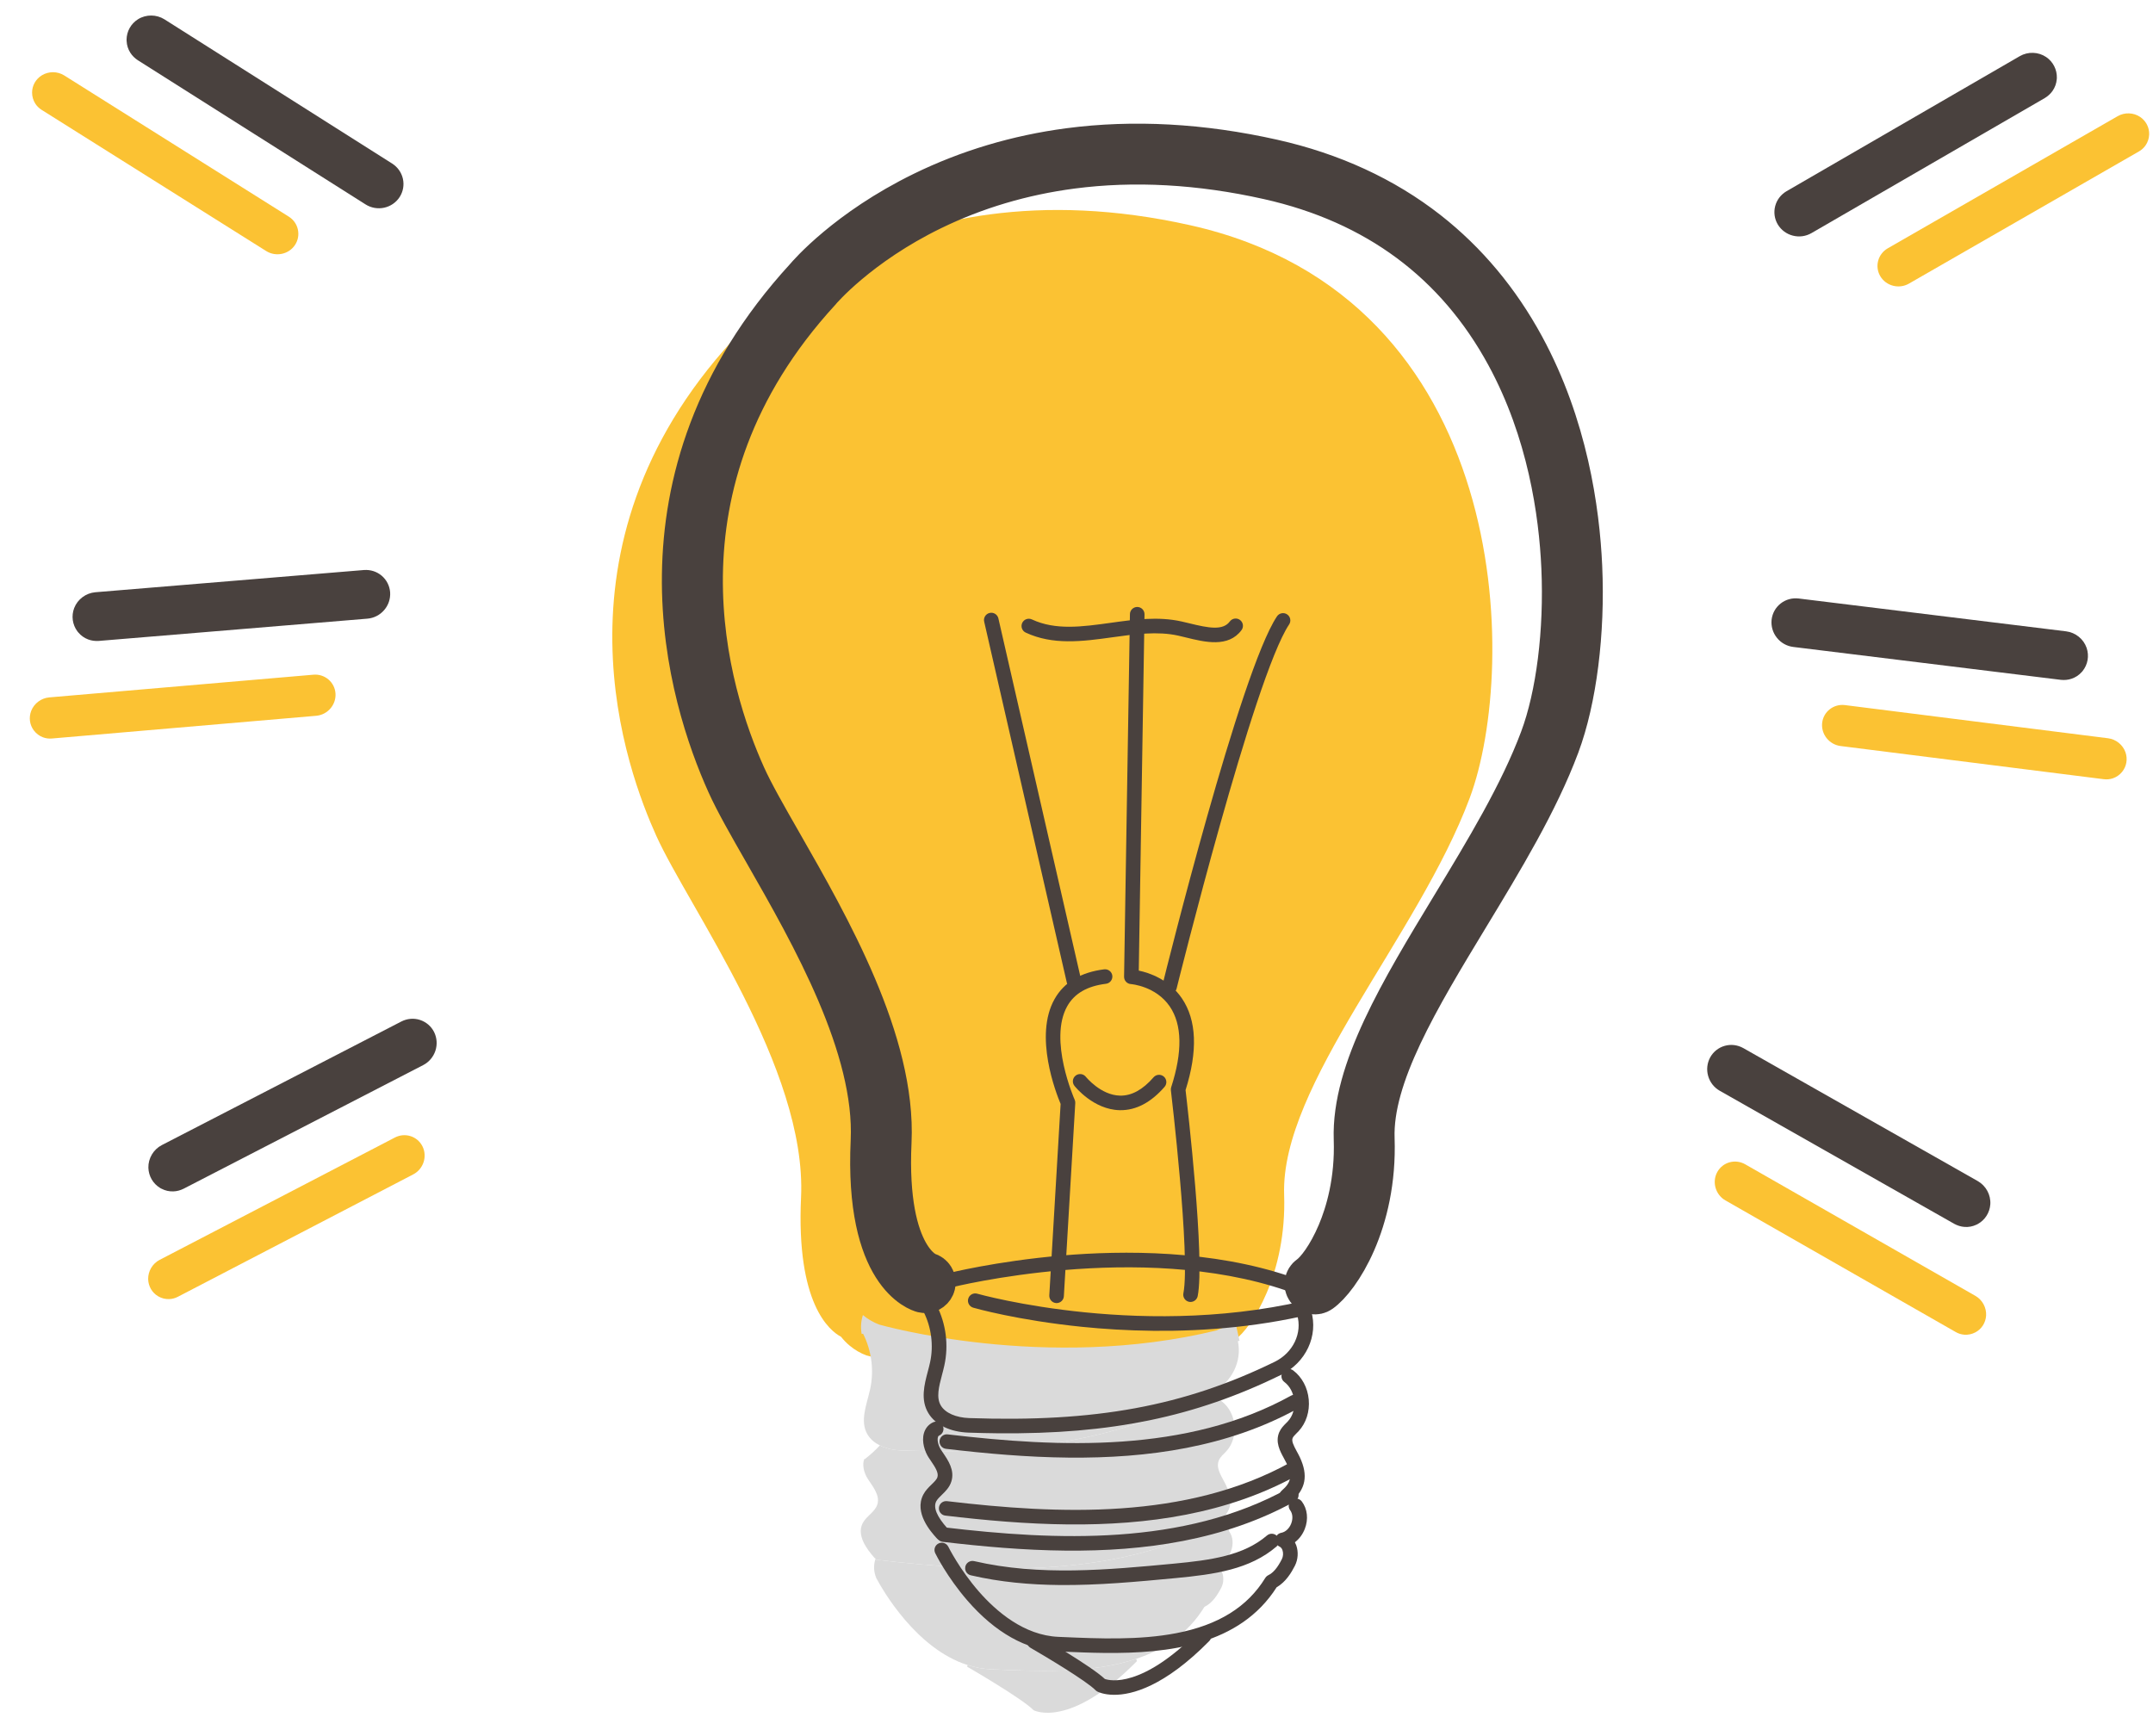 <svg width="93" height="75" viewBox="0 0 93 75" fill="none" xmlns="http://www.w3.org/2000/svg">
<path d="M36.712 58.14C36.571 58.025 36.443 57.894 36.331 57.75C35.82 57.48 34.389 56.31 34.602 51.725C34.862 46.162 29.741 39.194 28.347 36.103C27.133 33.412 23.403 23.689 31.649 14.698C31.649 14.698 38.227 6.773 51.426 9.733C65.341 12.854 65.615 28.773 63.483 34.48C61.257 40.437 55.307 46.873 55.469 51.615C55.585 55.02 54.072 57.373 53.343 57.881L53.343 57.881C53.176 58.066 52.988 58.233 52.785 58.378C52.547 58.547 52.289 58.687 52.015 58.79L52.017 58.796C44.594 60.613 37.43 58.554 37.43 58.554L37.429 58.556C37.169 58.459 36.926 58.318 36.712 58.14Z" fill="#FBC233"/>
<path d="M52.398 60.149C52.366 60.167 52.333 60.184 52.3 60.201C48.273 62.168 44.445 62.852 38.956 62.662C38.635 62.651 38.294 62.585 38.006 62.442C37.788 62.333 37.601 62.18 37.475 61.973C37.124 61.394 37.444 60.664 37.588 60.003C37.761 59.203 37.65 58.346 37.281 57.617L37.22 57.628C37.17 57.357 37.188 57.073 37.274 56.811C37.488 56.989 37.731 57.13 37.99 57.227L37.991 57.225C37.991 57.225 45.155 59.284 52.578 57.467L52.576 57.462C52.85 57.359 53.108 57.218 53.346 57.05C53.412 57.34 53.477 57.631 53.542 57.921L53.47 57.937C53.661 58.818 53.196 59.709 52.398 60.149Z" fill="#DADADA"/>
<path d="M53.093 66.152C53.456 66.659 53.12 67.5 52.504 67.613C52.844 67.768 52.925 68.249 52.756 68.582C52.587 68.915 52.363 69.255 52.026 69.417C51.314 70.576 50.27 71.263 49.078 71.661C47.109 72.322 44.738 72.195 42.808 72.112C42.456 72.097 42.118 72.033 41.798 71.931C39.575 71.224 38.133 68.704 37.84 68.152L37.844 68.15C37.741 67.904 37.73 67.621 37.809 67.367L37.861 67.381C42.937 67.981 48.37 68.15 52.845 65.692C52.975 65.813 53.065 65.977 53.093 66.152Z" fill="#DADADA"/>
<path d="M37.822 67.329L37.791 67.318C37.408 66.892 37 66.305 37.266 65.797C37.426 65.491 37.799 65.318 37.899 64.987C38.017 64.597 37.706 64.226 37.483 63.885C37.321 63.636 37.23 63.271 37.336 63.026L37.356 63.034C37.589 62.855 37.807 62.656 38.006 62.442C38.294 62.585 38.635 62.651 38.956 62.662C44.445 62.852 48.273 62.168 52.3 60.201C52.333 60.184 52.366 60.167 52.398 60.149C52.507 60.291 52.634 60.42 52.775 60.532L52.771 60.536C53.424 61.026 53.523 62.097 52.969 62.697C52.856 62.819 52.718 62.928 52.652 63.081C52.496 63.443 52.8 63.818 52.966 64.174C53.246 64.775 53.221 65.201 52.771 65.632C52.797 65.651 52.822 65.671 52.845 65.692C48.369 68.15 42.936 67.981 37.861 67.381L37.809 67.367C37.812 67.354 37.817 67.341 37.822 67.329Z" fill="#DADADA"/>
<path d="M49.078 71.662L49.111 71.761C46.191 74.721 44.649 73.882 44.649 73.882C44.137 73.362 41.775 72 41.775 72L41.797 71.931C42.118 72.034 42.455 72.098 42.807 72.113C44.737 72.195 47.108 72.322 49.078 71.662Z" fill="#DADADA"/>
<path d="M39.962 55.724C39.937 55.724 39.913 55.721 39.888 55.715C39.79 55.69 37.477 55.05 37.745 49.296C37.936 45.203 35.15 40.334 33.116 36.778C32.446 35.608 31.868 34.598 31.517 33.818C29.873 30.173 26.909 20.761 34.869 12.076C34.993 11.929 36.65 10.001 39.907 8.408C41.85 7.458 43.962 6.827 46.183 6.533C48.955 6.167 51.906 6.328 54.953 7.012C57.5 7.583 59.74 8.615 61.609 10.078C63.277 11.384 64.663 13.043 65.73 15.008C67.581 18.418 68.1 22.044 68.209 24.485C68.336 27.328 67.972 30.203 67.235 32.175C66.327 34.604 64.812 37.104 63.347 39.522C61.188 43.086 59.147 46.453 59.241 49.19C59.364 52.812 57.74 55.195 56.981 55.725C56.839 55.825 56.642 55.79 56.542 55.648C56.443 55.505 56.477 55.309 56.62 55.209C56.946 54.981 57.465 54.302 57.889 53.298C58.253 52.437 58.673 51.029 58.611 49.211C58.511 46.286 60.598 42.842 62.808 39.196C64.258 36.803 65.758 34.329 66.644 31.955C67.353 30.058 67.703 27.275 67.579 24.513C67.473 22.137 66.97 18.612 65.176 15.307C62.978 11.259 59.492 8.674 54.814 7.625C51.848 6.96 48.98 6.801 46.289 7.154C44.138 7.436 42.094 8.043 40.214 8.959C37.008 10.52 35.366 12.465 35.349 12.484C35.346 12.488 35.343 12.492 35.34 12.496C27.626 20.906 30.499 30.029 32.092 33.56C32.431 34.313 33.002 35.311 33.664 36.467C35.736 40.089 38.575 45.051 38.375 49.326C38.134 54.486 40.022 55.1 40.041 55.105C40.21 55.147 40.312 55.317 40.27 55.486C40.234 55.629 40.104 55.725 39.962 55.724Z" fill="#49413E"/>
<path d="M39.962 55.724C39.937 55.724 39.913 55.721 39.888 55.715C39.79 55.69 37.477 55.05 37.745 49.296C37.936 45.203 35.15 40.334 33.116 36.778C32.446 35.608 31.868 34.598 31.517 33.818C29.873 30.173 26.909 20.761 34.869 12.076C34.993 11.929 36.65 10.001 39.907 8.408C41.85 7.458 43.962 6.827 46.183 6.533C48.955 6.167 51.906 6.328 54.953 7.012C57.5 7.583 59.74 8.615 61.609 10.078C63.277 11.384 64.663 13.043 65.73 15.008C67.581 18.418 68.1 22.044 68.209 24.485C68.336 27.328 67.972 30.203 67.235 32.175C66.327 34.604 64.812 37.104 63.347 39.522C61.188 43.086 59.147 46.453 59.241 49.19C59.364 52.812 57.74 55.195 56.981 55.725C56.839 55.825 56.642 55.79 56.542 55.648C56.443 55.505 56.477 55.309 56.62 55.209C56.946 54.981 57.465 54.302 57.889 53.298C58.253 52.437 58.673 51.029 58.611 49.211C58.511 46.286 60.598 42.842 62.808 39.196C64.258 36.803 65.758 34.329 66.644 31.955C67.353 30.058 67.703 27.275 67.579 24.513C67.473 22.137 66.97 18.612 65.176 15.307C62.978 11.259 59.492 8.674 54.814 7.625C51.848 6.96 48.98 6.801 46.289 7.154C44.138 7.436 42.094 8.043 40.214 8.959C37.008 10.52 35.366 12.465 35.349 12.484C35.346 12.488 35.343 12.492 35.34 12.496C27.626 20.906 30.499 30.029 32.092 33.56C32.431 34.313 33.002 35.311 33.664 36.467C35.736 40.089 38.575 45.051 38.375 49.326C38.134 54.486 40.022 55.1 40.041 55.105C40.21 55.147 40.312 55.317 40.27 55.486C40.234 55.629 40.104 55.725 39.962 55.724Z" stroke="#49413E" stroke-width="2"/>
<path d="M49.833 57.491C48.682 57.48 47.637 57.41 46.748 57.32C43.953 57.036 42.116 56.514 42.039 56.492C41.873 56.444 41.775 56.269 41.824 56.102C41.872 55.936 42.046 55.839 42.214 55.888C42.287 55.908 49.64 57.971 57.023 56.029C57.191 55.984 57.364 56.084 57.408 56.252C57.453 56.42 57.352 56.592 57.184 56.637C54.593 57.318 52.023 57.512 49.833 57.491Z" fill="#49413E"/>
<path d="M43.094 61.918C42.686 61.914 42.269 61.904 41.842 61.89C41.043 61.862 40.409 61.556 40.102 61.049C39.753 60.472 39.926 59.818 40.079 59.241C40.115 59.104 40.149 58.975 40.176 58.849C40.333 58.126 40.231 57.333 39.896 56.672C39.818 56.517 39.88 56.328 40.035 56.249C40.191 56.171 40.38 56.233 40.459 56.388C40.864 57.186 40.983 58.108 40.793 58.981C40.763 59.122 40.725 59.264 40.689 59.401C40.557 59.902 40.431 60.374 40.643 60.723C40.834 61.04 41.291 61.24 41.864 61.261C47.317 61.45 51.139 60.746 55.059 58.831C55.856 58.441 56.264 57.588 56.03 56.801C55.98 56.634 56.075 56.46 56.242 56.41C56.408 56.361 56.584 56.456 56.634 56.623C56.956 57.704 56.41 58.871 55.335 59.396C51.623 61.21 48.006 61.965 43.094 61.918Z" fill="#49413E"/>
<path d="M46.168 62.969C44.359 62.952 42.566 62.791 40.861 62.589C40.688 62.569 40.565 62.412 40.585 62.24C40.606 62.068 40.762 61.944 40.935 61.965C45.746 62.534 51.27 62.781 55.767 60.292C55.919 60.208 56.111 60.263 56.195 60.415C56.28 60.566 56.225 60.758 56.073 60.842C53.035 62.523 49.573 63.002 46.168 62.969Z" fill="#49413E"/>
<path d="M46.141 65.855C44.331 65.838 42.539 65.676 40.834 65.474C40.661 65.454 40.537 65.298 40.558 65.125C40.578 64.953 40.735 64.829 40.908 64.85C45.718 65.419 51.243 65.666 55.74 63.178C55.892 63.093 56.084 63.148 56.168 63.3C56.252 63.452 56.197 63.643 56.045 63.727C53.008 65.409 49.545 65.887 46.141 65.855Z" fill="#49413E"/>
<path d="M46.027 66.987C44.218 66.97 42.425 66.808 40.72 66.607C40.547 66.586 40.423 66.43 40.444 66.257C40.465 66.085 40.621 65.962 40.794 65.982C45.605 66.551 51.129 66.798 55.626 64.31C55.778 64.225 55.97 64.281 56.054 64.432C56.139 64.584 56.084 64.776 55.932 64.859C52.894 66.542 49.432 67.019 46.027 66.987Z" fill="#49413E"/>
<path d="M40.685 66.546C40.599 66.546 40.514 66.511 40.453 66.442C40.21 66.172 39.473 65.35 39.883 64.565C39.978 64.383 40.118 64.248 40.241 64.129C40.359 64.014 40.462 63.915 40.494 63.809C40.552 63.615 40.38 63.36 40.213 63.114C40.179 63.066 40.147 63.017 40.116 62.969C39.952 62.717 39.8 62.288 39.91 61.911C39.973 61.695 40.111 61.532 40.309 61.442C40.467 61.37 40.654 61.44 40.726 61.598C40.798 61.756 40.729 61.942 40.571 62.014C40.55 62.024 40.528 62.037 40.514 62.086C40.475 62.219 40.532 62.456 40.644 62.627C40.673 62.671 40.703 62.716 40.734 62.762C40.961 63.096 41.242 63.511 41.097 63.992C41.018 64.253 40.838 64.427 40.68 64.58C40.582 64.675 40.49 64.764 40.442 64.856C40.303 65.12 40.465 65.512 40.922 66.022C41.039 66.152 41.028 66.35 40.898 66.466C40.837 66.521 40.761 66.547 40.685 66.546Z" fill="#49413E"/>
<path d="M55.574 64.942C55.487 64.941 55.4 64.904 55.338 64.833C55.225 64.701 55.239 64.503 55.371 64.389C55.777 64.04 55.826 63.757 55.577 63.221C55.544 63.151 55.504 63.079 55.462 63.002C55.29 62.687 55.077 62.294 55.258 61.871C55.331 61.701 55.45 61.583 55.554 61.479C55.581 61.452 55.608 61.425 55.633 61.398C55.837 61.178 55.935 60.857 55.905 60.518C55.874 60.179 55.718 59.882 55.478 59.702C55.339 59.598 55.311 59.401 55.415 59.262C55.52 59.123 55.717 59.095 55.856 59.199C56.239 59.486 56.485 59.945 56.532 60.46C56.579 60.976 56.42 61.472 56.097 61.824C56.066 61.858 56.032 61.89 56 61.923C55.93 61.993 55.864 62.06 55.838 62.119C55.781 62.251 55.872 62.435 56.016 62.701C56.061 62.783 56.107 62.868 56.148 62.955C56.516 63.743 56.403 64.332 55.783 64.866C55.723 64.918 55.648 64.943 55.574 64.942Z" fill="#49413E"/>
<path d="M47.729 71.407C47.085 71.401 46.46 71.374 45.875 71.349L45.69 71.341C44.335 71.282 42.987 70.525 41.793 69.15C40.907 68.13 40.418 67.139 40.398 67.097C40.321 66.941 40.386 66.753 40.542 66.677C40.699 66.6 40.887 66.665 40.964 66.821C40.969 66.831 41.444 67.79 42.278 68.748C43.029 69.609 44.234 70.649 45.717 70.712L45.902 70.72C47.448 70.787 49.2 70.863 50.806 70.554C52.624 70.204 53.882 69.424 54.654 68.167C54.686 68.116 54.732 68.075 54.786 68.048C54.997 67.946 55.183 67.726 55.371 67.354C55.429 67.24 55.439 67.088 55.397 66.968C55.379 66.915 55.341 66.845 55.27 66.813C55.145 66.756 55.072 66.624 55.089 66.488C55.105 66.352 55.209 66.243 55.345 66.217C55.526 66.184 55.69 66.032 55.773 65.821C55.856 65.609 55.839 65.387 55.728 65.24C55.624 65.101 55.653 64.904 55.792 64.8C55.931 64.695 56.128 64.724 56.233 64.863C56.477 65.188 56.525 65.631 56.361 66.05C56.268 66.288 56.119 66.485 55.934 66.625C55.956 66.668 55.976 66.713 55.993 66.76C56.092 67.043 56.07 67.371 55.935 67.638C55.785 67.933 55.544 68.34 55.146 68.569C53.55 71.077 50.479 71.433 47.729 71.407Z" fill="#49413E"/>
<path d="M45.764 68.473C44.482 68.461 43.202 68.347 41.934 68.053C41.764 68.013 41.66 67.845 41.698 67.675C41.738 67.506 41.907 67.401 42.077 67.44C44.904 68.096 47.856 67.818 50.711 67.549C52.31 67.398 53.717 67.202 54.728 66.333C54.86 66.22 55.059 66.235 55.172 66.366C55.286 66.498 55.271 66.696 55.139 66.81C53.986 67.799 52.478 68.013 50.769 68.175C49.122 68.33 47.443 68.489 45.764 68.473Z" fill="#49413E"/>
<path d="M48.113 73.216C47.665 73.212 47.422 73.086 47.395 73.072C47.368 73.057 47.343 73.039 47.321 73.016C46.927 72.615 45.161 71.559 44.514 71.186C44.364 71.099 44.312 70.907 44.399 70.757C44.486 70.606 44.679 70.554 44.83 70.642C45.069 70.78 47.129 71.974 47.725 72.531C47.934 72.605 49.319 72.953 51.784 70.454C51.906 70.331 52.105 70.329 52.229 70.451C52.353 70.573 52.355 70.772 52.233 70.895C50.293 72.861 48.893 73.223 48.113 73.216Z" fill="#49413E"/>
<path d="M55.662 55.77C55.63 55.77 55.596 55.764 55.563 55.754C49.239 53.583 41.158 55.6 41.077 55.621C40.908 55.664 40.736 55.563 40.693 55.395C40.65 55.227 40.752 55.055 40.92 55.012C40.941 55.006 43.023 54.481 45.873 54.238C48.509 54.014 52.365 53.991 55.768 55.159C55.932 55.215 56.02 55.394 55.964 55.558C55.918 55.689 55.794 55.772 55.662 55.77Z" fill="#49413E"/>
<path d="M45.638 56.293C45.632 56.293 45.627 56.293 45.621 56.292C45.448 56.282 45.316 56.133 45.325 55.959L45.814 47.69C45.619 47.227 44.652 44.753 45.553 43.159C45.961 42.434 46.683 42.002 47.695 41.875C47.867 41.854 48.025 41.975 48.047 42.148C48.068 42.32 47.946 42.478 47.773 42.499C46.958 42.601 46.412 42.917 46.101 43.466C45.281 44.918 46.408 47.481 46.42 47.506C46.441 47.552 46.45 47.603 46.447 47.652L45.954 55.995C45.945 56.165 45.805 56.294 45.638 56.293Z" fill="#49413E"/>
<path d="M51.422 56.245C51.403 56.245 51.384 56.242 51.364 56.239C51.194 56.205 51.083 56.04 51.117 55.869C51.429 54.29 50.586 47.171 50.577 47.099C50.572 47.055 50.576 47.009 50.591 46.966C51.084 45.438 51.063 44.266 50.531 43.482C49.929 42.596 48.86 42.513 48.849 42.512C48.682 42.501 48.553 42.361 48.555 42.194L48.808 26.531C48.811 26.357 48.953 26.22 49.126 26.221C49.127 26.221 49.128 26.221 49.128 26.221C49.302 26.224 49.441 26.367 49.438 26.541L49.19 41.93C49.639 42.024 50.493 42.305 51.053 43.129C51.691 44.068 51.744 45.401 51.211 47.092C51.303 47.876 52.053 54.383 51.735 55.991C51.704 56.142 51.571 56.246 51.422 56.245Z" fill="#49413E"/>
<path d="M46.386 42.696C46.243 42.694 46.115 42.596 46.082 42.451L42.512 26.855C42.473 26.686 42.58 26.517 42.749 26.479C42.919 26.44 43.087 26.546 43.126 26.715L46.696 42.311C46.735 42.48 46.629 42.649 46.459 42.688C46.435 42.694 46.41 42.696 46.386 42.696Z" fill="#49413E"/>
<path d="M50.516 42.941C50.492 42.941 50.468 42.938 50.444 42.932C50.274 42.891 50.171 42.72 50.213 42.551C50.349 41.999 53.575 29.001 55.159 26.627C55.256 26.483 55.452 26.444 55.596 26.54C55.741 26.636 55.781 26.832 55.684 26.976C54.16 29.26 50.859 42.568 50.825 42.702C50.79 42.846 50.659 42.943 50.516 42.941Z" fill="#49413E"/>
<path d="M48.391 47.96C48.381 47.96 48.371 47.96 48.361 47.96C47.229 47.932 46.442 46.949 46.41 46.907C46.303 46.771 46.326 46.573 46.463 46.466C46.6 46.359 46.797 46.383 46.905 46.519C46.911 46.526 47.546 47.313 48.38 47.331C48.878 47.342 49.363 47.076 49.828 46.54C49.942 46.409 50.141 46.395 50.273 46.509C50.404 46.622 50.418 46.821 50.304 46.952C49.717 47.627 49.074 47.967 48.391 47.96Z" fill="#49413E"/>
<path d="M46.12 27.703C45.502 27.698 44.891 27.602 44.307 27.328C44.149 27.255 44.082 27.068 44.155 26.91C44.229 26.753 44.416 26.686 44.574 26.759C45.596 27.237 46.749 27.076 47.97 26.907C48.981 26.766 50.027 26.62 51.039 26.848C51.149 26.872 51.263 26.9 51.379 26.928C52.213 27.133 52.826 27.247 53.122 26.848C53.226 26.708 53.423 26.679 53.562 26.782C53.702 26.885 53.732 27.082 53.628 27.221C53.06 27.988 52.044 27.74 51.228 27.539C51.116 27.511 51.007 27.484 50.901 27.461C50 27.259 49.012 27.397 48.056 27.53C47.416 27.619 46.764 27.709 46.12 27.703Z" fill="#49413E"/>
<path d="M92.834 5.81C92.828 5.982 92.773 6.143 92.679 6.28C92.606 6.385 92.508 6.477 92.391 6.543L82.458 12.252C82.03 12.498 81.475 12.357 81.223 11.937C80.971 11.517 81.115 10.973 81.543 10.727L91.476 5.018C91.775 4.846 92.156 4.859 92.442 5.05C92.698 5.223 92.845 5.507 92.834 5.81Z" fill="#FBC233"/>
<path d="M91.666 33.344C91.558 33.477 91.417 33.573 91.259 33.626C91.138 33.665 91.004 33.679 90.871 33.661L79.504 32.228C79.014 32.166 78.657 31.719 78.709 31.232C78.761 30.745 79.204 30.398 79.694 30.46L91.06 31.893C91.403 31.936 91.699 32.177 91.812 32.501C91.912 32.793 91.858 33.108 91.666 33.344Z" fill="#FBC233"/>
<path d="M85.333 57.555C85.182 57.636 85.015 57.671 84.849 57.659C84.722 57.649 84.593 57.611 84.477 57.543L74.531 51.858C74.102 51.613 73.943 51.062 74.178 50.633C74.414 50.203 74.955 50.052 75.384 50.297L85.331 55.983C85.63 56.154 85.811 56.49 85.791 56.833C85.771 57.14 85.601 57.411 85.333 57.555Z" fill="#FBC233"/>
<path d="M89.957 28.992C89.945 29.008 89.932 29.023 89.917 29.037C89.798 29.169 89.646 29.268 89.477 29.323C89.328 29.373 89.175 29.385 89.019 29.369L77.46 27.948C77.18 27.913 76.928 27.771 76.752 27.549C76.576 27.328 76.496 27.052 76.525 26.772C76.557 26.494 76.696 26.244 76.916 26.071C77.136 25.898 77.412 25.822 77.693 25.855L89.25 27.274C89.655 27.326 90.002 27.605 90.134 27.991C90.25 28.337 90.184 28.709 89.957 28.992Z" fill="#49413E"/>
<path d="M88.847 3.369C88.846 3.389 88.846 3.409 88.842 3.429C88.827 3.607 88.765 3.777 88.664 3.923C88.574 4.052 88.46 4.154 88.326 4.236L78.246 10.071C78.002 10.211 77.716 10.25 77.442 10.179C77.167 10.109 76.938 9.937 76.792 9.696C76.649 9.455 76.61 9.171 76.681 8.901C76.752 8.63 76.927 8.404 77.171 8.26L87.247 2.425C87.601 2.222 88.046 2.236 88.385 2.464C88.686 2.67 88.857 3.007 88.847 3.369Z" fill="#49413E"/>
<path d="M85.425 52.881C85.408 52.891 85.39 52.9 85.371 52.907C85.21 52.984 85.032 53.017 84.855 53.003C84.698 52.991 84.552 52.944 84.414 52.869L74.285 47.121C74.04 46.982 73.862 46.754 73.784 46.481C73.707 46.209 73.739 45.924 73.874 45.676C74.01 45.432 74.234 45.255 74.504 45.179C74.773 45.104 75.056 45.14 75.304 45.278L85.431 51.023C85.785 51.226 85.999 51.617 85.973 52.025C85.947 52.389 85.743 52.707 85.425 52.881Z" fill="#49413E"/>
<path d="M1.386 3.997C1.386 4.169 1.434 4.332 1.522 4.473C1.591 4.58 1.685 4.676 1.8 4.747L11.498 10.845C11.917 11.108 12.477 10.989 12.745 10.579C13.013 10.169 12.892 9.62 12.473 9.358L2.775 3.259C2.483 3.075 2.101 3.074 1.808 3.253C1.546 3.415 1.387 3.693 1.386 3.997Z" fill="#FBC233"/>
<path d="M1.461 31.554C1.564 31.692 1.701 31.793 1.857 31.852C1.976 31.896 2.109 31.916 2.243 31.903L13.658 30.922C14.15 30.88 14.525 30.447 14.492 29.958C14.459 29.47 14.031 29.105 13.539 29.147L2.124 30.128C1.78 30.158 1.475 30.387 1.349 30.707C1.238 30.994 1.279 31.311 1.461 31.554Z" fill="#FBC233"/>
<path d="M6.829 55.998C6.977 56.086 7.142 56.127 7.309 56.121C7.436 56.116 7.566 56.083 7.685 56.02L17.849 50.734C18.288 50.506 18.468 49.963 18.25 49.524C18.032 49.085 17.497 48.913 17.058 49.141L6.894 54.427C6.588 54.586 6.394 54.915 6.4 55.259C6.408 55.566 6.568 55.844 6.829 55.998Z" fill="#FBC233"/>
<path d="M3.342 27.273C3.354 27.29 3.366 27.306 3.381 27.32C3.495 27.457 3.642 27.562 3.809 27.624C3.956 27.679 4.108 27.698 4.265 27.688L15.871 26.726C16.152 26.702 16.41 26.57 16.594 26.356C16.779 26.142 16.87 25.869 16.852 25.588C16.831 25.309 16.702 25.054 16.489 24.872C16.276 24.691 16.004 24.604 15.721 24.625L4.117 25.585C3.711 25.621 3.353 25.886 3.205 26.266C3.075 26.608 3.127 26.982 3.342 27.273Z" fill="#49413E"/>
<path d="M5.467 1.715C5.467 1.735 5.467 1.756 5.47 1.776C5.478 1.954 5.532 2.126 5.628 2.276C5.712 2.409 5.822 2.515 5.953 2.602L15.793 8.832C16.031 8.982 16.317 9.032 16.593 8.973C16.87 8.913 17.106 8.75 17.261 8.515C17.413 8.28 17.464 7.998 17.404 7.725C17.343 7.452 17.178 7.219 16.94 7.066L7.103 0.835C6.757 0.619 6.312 0.615 5.965 0.829C5.655 1.023 5.471 1.353 5.467 1.715Z" fill="#49413E"/>
<path d="M6.922 51.324C6.94 51.334 6.957 51.344 6.976 51.352C7.134 51.435 7.31 51.475 7.488 51.468C7.645 51.463 7.792 51.422 7.933 51.352L18.282 46.011C18.532 45.881 18.719 45.66 18.808 45.391C18.896 45.122 18.875 44.836 18.751 44.583C18.625 44.333 18.407 44.148 18.141 44.061C17.875 43.975 17.59 44 17.338 44.128L6.99 49.468C6.628 49.656 6.4 50.039 6.409 50.447C6.421 50.812 6.612 51.137 6.922 51.324Z" fill="#49413E"/>
</svg>
